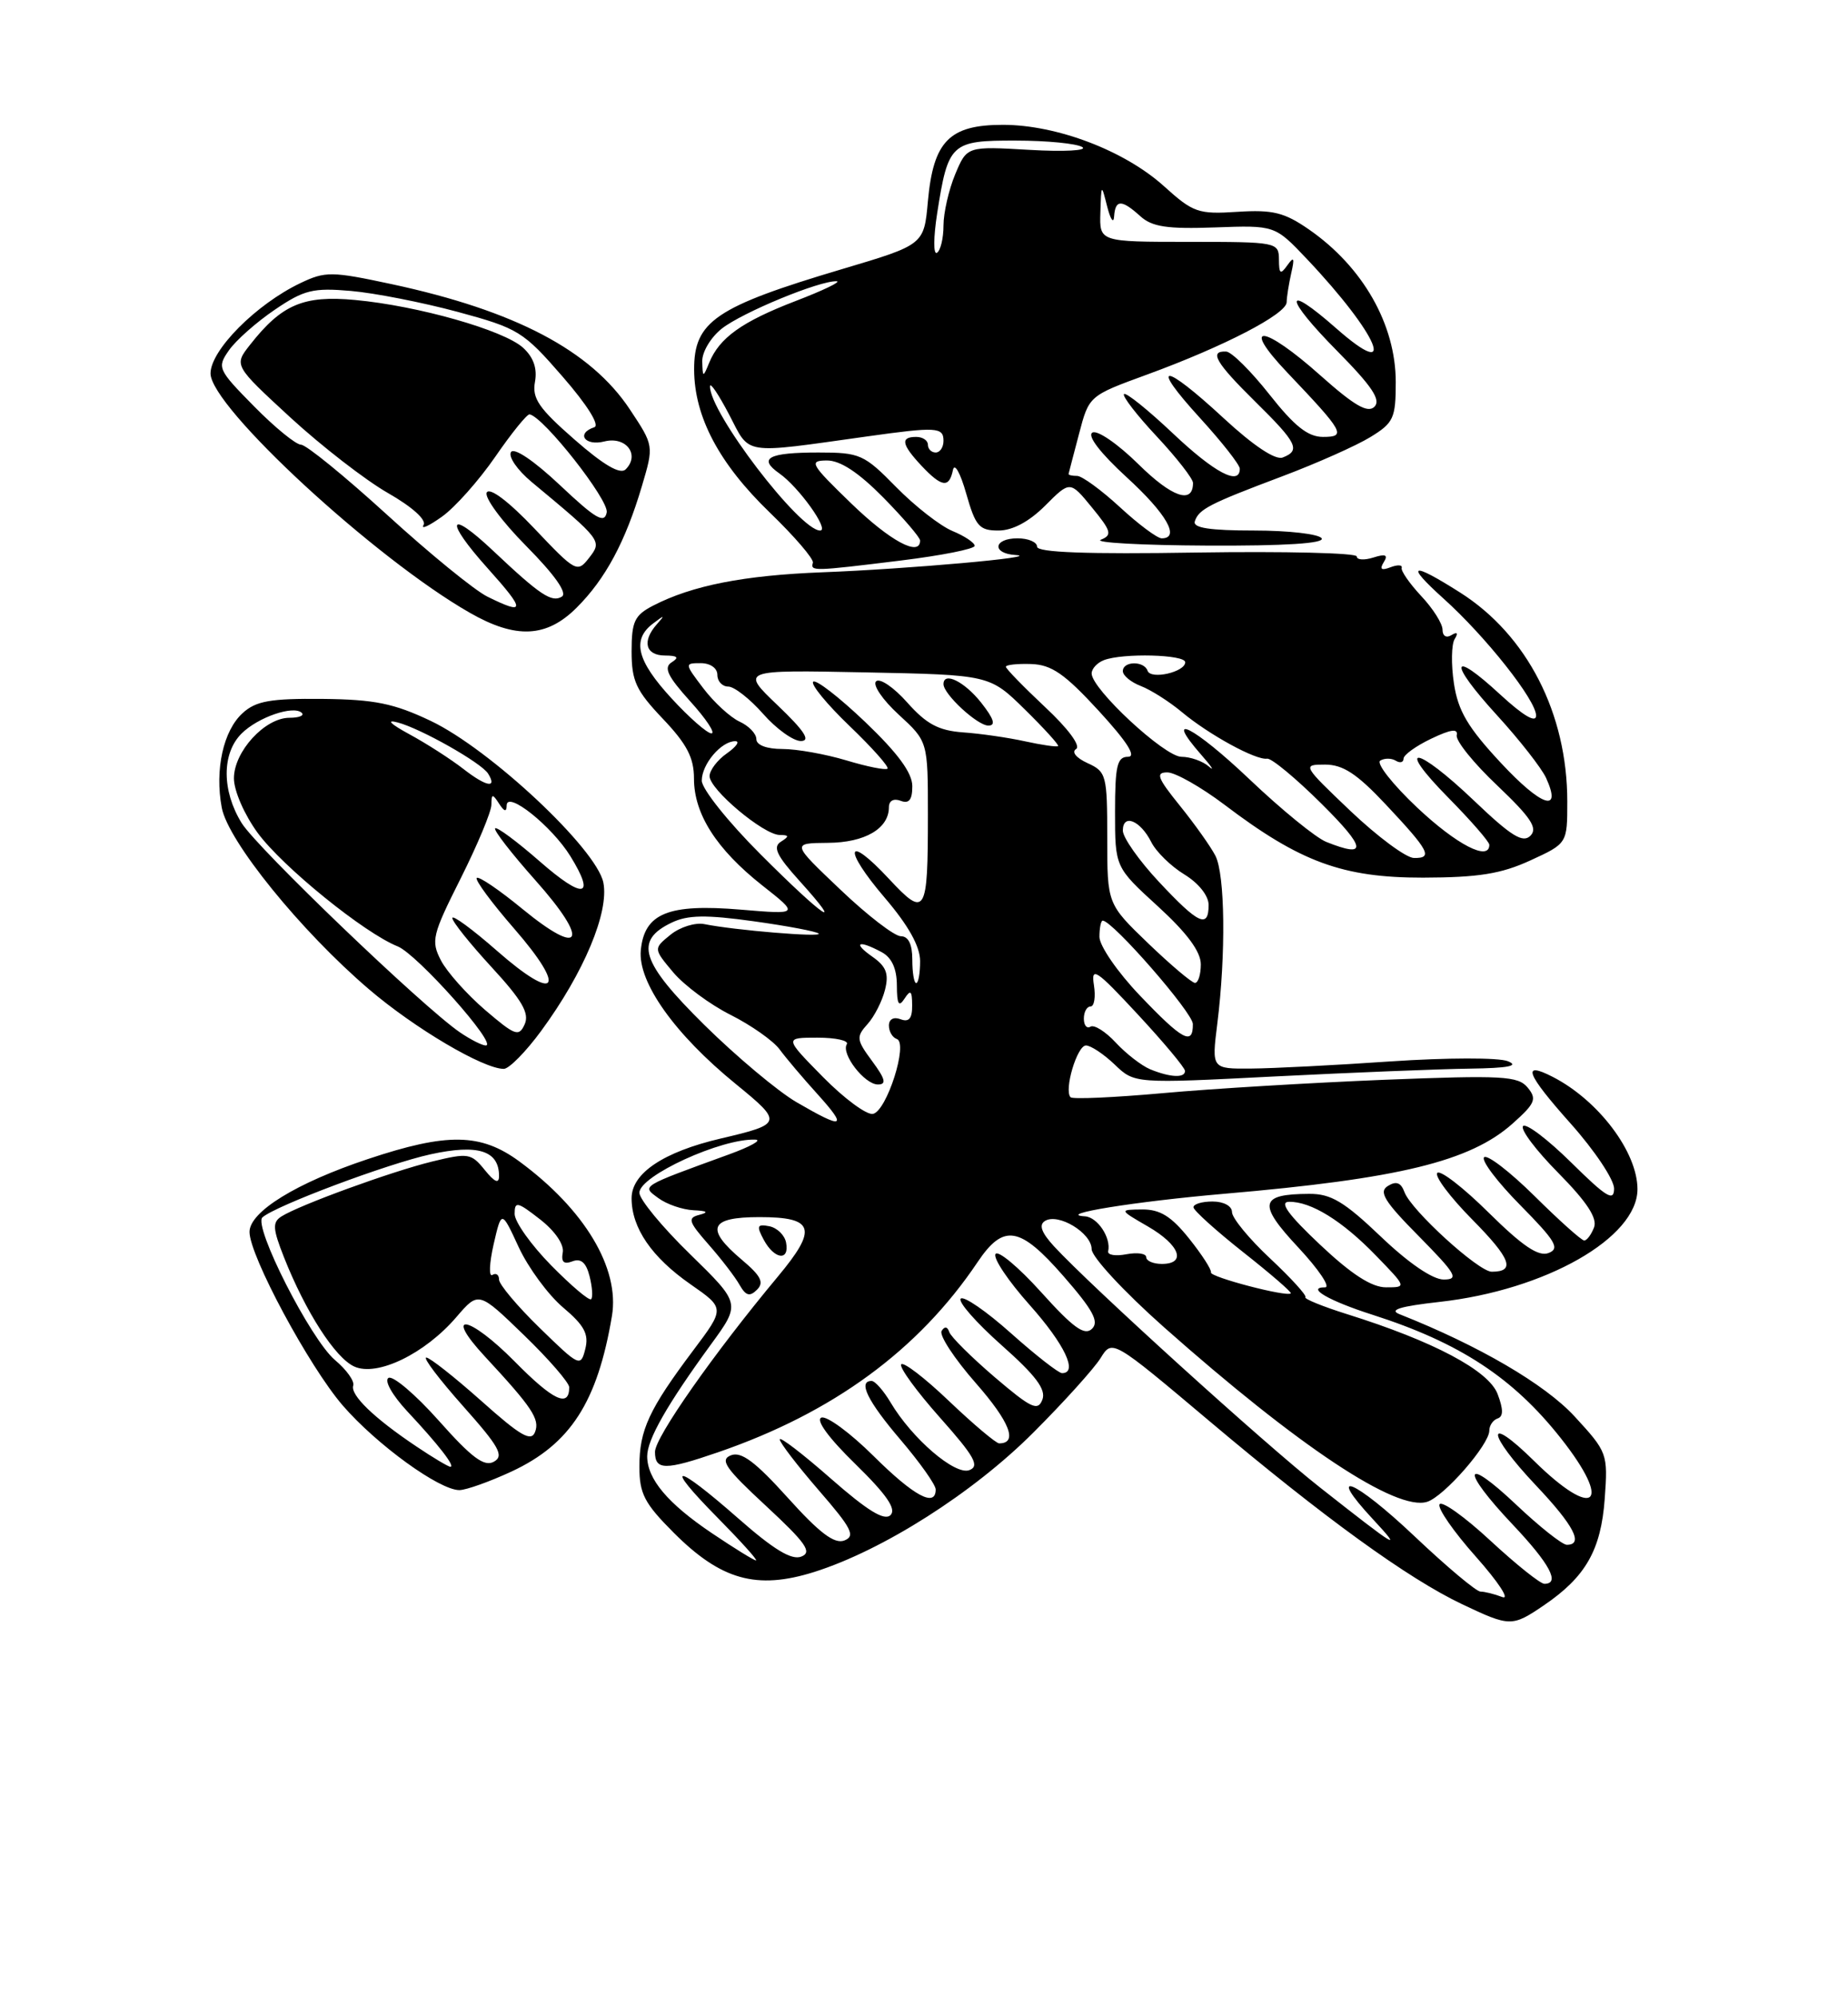 <?xml version="1.0" encoding="UTF-8" standalone="no"?>
<!DOCTYPE svg PUBLIC "-//W3C//DTD SVG 1.1//EN" "http://www.w3.org/Graphics/SVG/1.1/DTD/svg11.dtd" >
<svg xmlns="http://www.w3.org/2000/svg" xmlns:xlink="http://www.w3.org/1999/xlink" version="1.1" viewBox="0 0 237 256">
 <g >
 <path fill="currentColor"
d=" M 198.01 205.75 C 203.36 202.11 205.32 198.67 205.80 192.11 C 206.22 186.31 206.15 186.12 201.93 181.54 C 198.12 177.41 189.66 172.47 179.50 168.45 C 178.07 167.89 179.53 167.44 184.60 166.87 C 198.22 165.36 210.00 158.65 210.00 152.42 C 210.00 147.67 205.01 141.05 199.16 138.04 C 195.08 135.94 195.72 137.61 201.44 144.02 C 204.50 147.45 207.00 151.19 207.00 152.34 C 207.00 154.06 206.02 153.46 201.52 149.02 C 198.51 146.05 195.73 143.94 195.33 144.33 C 194.94 144.73 196.97 147.43 199.85 150.34 C 203.52 154.06 204.88 156.14 204.43 157.32 C 204.08 158.24 203.51 159.00 203.17 159.00 C 202.83 159.00 199.97 156.44 196.81 153.31 C 193.64 150.18 190.73 147.94 190.33 148.33 C 189.94 148.73 192.03 151.50 194.99 154.49 C 199.51 159.07 200.08 160.03 198.60 160.60 C 197.31 161.10 195.27 159.72 190.94 155.45 C 187.70 152.24 184.73 149.94 184.33 150.33 C 183.94 150.73 185.96 153.43 188.83 156.33 C 193.78 161.34 194.39 163.00 191.31 163.00 C 189.62 163.00 180.98 155.13 180.12 152.80 C 179.67 151.57 179.06 151.34 177.99 152.01 C 176.78 152.75 177.53 153.98 181.97 158.46 C 186.75 163.31 187.15 164.00 185.14 164.00 C 183.73 164.00 180.64 161.89 177.09 158.50 C 172.39 154.02 170.69 153.00 167.91 153.02 C 161.52 153.04 161.26 154.29 166.50 159.89 C 169.12 162.70 170.67 165.00 169.94 165.00 C 167.44 165.00 170.42 166.73 176.00 168.51 C 187.19 172.09 194.04 176.58 200.17 184.34 C 206.89 192.84 204.52 194.90 196.78 187.29 C 190.43 181.03 190.62 183.66 197.00 190.41 C 201.85 195.53 203.13 198.00 200.94 198.00 C 200.36 198.00 197.43 195.68 194.44 192.85 C 187.61 186.40 187.28 188.31 194.00 195.41 C 198.76 200.44 200.13 203.00 198.06 203.00 C 197.54 203.00 194.42 200.51 191.14 197.47 C 187.85 194.42 184.92 192.33 184.62 192.81 C 184.32 193.29 186.42 196.32 189.29 199.54 C 192.15 202.76 193.68 205.08 192.67 204.70 C 191.66 204.31 190.40 204.00 189.87 204.00 C 189.33 204.00 185.52 200.80 181.39 196.89 C 173.71 189.63 169.88 188.06 176.07 194.72 C 180.00 198.95 179.27 198.51 169.23 190.61 C 162.17 185.05 139.87 164.84 135.17 159.74 C 133.55 157.97 133.20 156.99 134.02 156.49 C 135.72 155.44 140.00 158.03 140.00 160.11 C 140.00 161.09 144.14 165.56 149.25 170.09 C 166.56 185.43 179.09 193.74 183.03 192.49 C 185.21 191.80 191.00 185.16 191.00 183.36 C 191.00 182.70 191.48 182.01 192.06 181.81 C 192.81 181.56 192.81 180.64 192.06 178.67 C 190.92 175.66 183.82 171.90 172.76 168.44 C 169.61 167.45 167.20 166.47 167.41 166.26 C 167.61 166.05 165.58 163.82 162.89 161.30 C 160.20 158.79 158.00 156.11 158.00 155.36 C 158.00 154.58 156.94 154.00 155.50 154.00 C 154.12 154.00 153.03 154.34 153.06 154.75 C 153.09 155.16 155.96 157.75 159.44 160.50 C 162.93 163.25 165.67 165.62 165.54 165.77 C 165.08 166.28 155.11 163.67 155.30 163.09 C 155.41 162.77 154.15 160.81 152.50 158.75 C 150.22 155.90 148.78 155.01 146.50 155.02 C 143.50 155.05 143.50 155.05 147.25 157.22 C 151.32 159.58 152.20 162.00 149.00 162.00 C 147.90 162.00 147.00 161.61 147.00 161.14 C 147.00 160.66 145.86 160.50 144.46 160.76 C 143.06 161.03 142.01 160.86 142.12 160.37 C 142.51 158.65 140.75 156.00 139.14 155.90 C 135.26 155.66 145.48 154.01 157.00 153.01 C 179.43 151.08 188.56 148.86 194.00 144.00 C 196.89 141.42 197.13 140.86 195.91 139.39 C 194.68 137.91 192.69 137.80 177.51 138.40 C 168.16 138.78 155.39 139.54 149.15 140.11 C 142.91 140.67 137.58 140.91 137.30 140.64 C 136.42 139.75 138.13 134.00 139.27 134.00 C 139.89 134.00 141.54 135.10 142.95 136.44 C 145.50 138.89 145.50 138.89 163.50 137.97 C 173.40 137.47 184.65 137.02 188.50 136.97 C 193.43 136.90 194.87 136.62 193.38 136.02 C 192.21 135.54 185.54 135.56 178.38 136.04 C 171.30 136.53 163.23 136.94 160.45 136.96 C 155.39 137.00 155.39 137.00 156.11 131.25 C 157.23 122.30 157.11 112.09 155.87 109.68 C 155.25 108.48 153.19 105.59 151.30 103.25 C 148.43 99.70 148.17 99.00 149.71 99.00 C 150.72 99.00 154.02 100.87 157.03 103.14 C 166.74 110.50 172.20 112.50 182.50 112.49 C 189.60 112.47 192.50 112.01 196.25 110.29 C 201.00 108.11 201.00 108.11 201.00 102.74 C 201.00 91.44 195.85 81.40 187.26 75.95 C 180.94 71.94 180.15 72.24 185.16 76.75 C 190.56 81.61 197.00 89.75 197.00 91.72 C 197.00 92.71 195.38 91.76 192.42 89.04 C 185.99 83.10 185.70 84.80 191.98 91.67 C 194.87 94.83 197.70 98.45 198.28 99.71 C 200.36 104.27 197.70 103.39 192.47 97.77 C 188.24 93.23 186.99 91.12 186.46 87.59 C 186.09 85.15 186.14 82.59 186.55 81.92 C 187.04 81.13 186.89 80.95 186.15 81.40 C 185.49 81.82 185.00 81.52 185.00 80.71 C 185.00 79.93 183.77 77.99 182.27 76.40 C 180.78 74.80 179.65 73.18 179.76 72.79 C 179.88 72.39 179.23 72.36 178.32 72.71 C 177.15 73.16 176.90 72.97 177.46 72.06 C 178.05 71.12 177.70 70.96 176.13 71.46 C 174.96 71.83 174.00 71.77 174.00 71.32 C 174.00 70.87 164.78 70.65 153.50 70.82 C 139.36 71.05 133.00 70.81 133.00 70.07 C 133.00 69.48 131.88 69.00 130.50 69.00 C 127.39 69.00 127.16 70.95 130.25 71.14 C 133.90 71.38 116.35 72.94 105.50 73.35 C 95.39 73.74 88.77 75.04 83.75 77.63 C 81.38 78.86 81.00 79.66 81.00 83.48 C 81.00 87.29 81.57 88.51 85.00 92.12 C 88.09 95.37 89.00 97.11 89.00 99.79 C 89.00 104.34 91.89 108.85 97.75 113.48 C 102.50 117.22 102.50 117.22 95.00 116.59 C 85.70 115.81 82.64 117.05 82.18 121.80 C 81.79 125.90 86.54 132.58 94.41 138.98 C 100.42 143.88 100.36 144.07 92.42 145.93 C 85.08 147.65 81.00 150.38 81.00 153.58 C 81.00 157.39 83.58 161.15 88.57 164.62 C 92.97 167.68 92.97 167.68 88.90 173.09 C 83.23 180.64 82.00 183.29 82.00 187.98 C 82.00 191.46 82.64 192.69 86.41 196.46 C 92.47 202.52 97.04 203.80 104.40 201.49 C 113.22 198.71 124.81 191.35 132.56 183.58 C 136.45 179.69 140.31 175.41 141.14 174.08 C 142.64 171.65 142.64 171.65 155.11 182.15 C 169.79 194.52 180.57 202.32 187.50 205.61 C 193.65 208.53 193.92 208.53 198.01 205.75 Z  M 65.62 188.60 C 73.15 185.09 76.62 179.72 78.48 168.67 C 79.50 162.56 74.98 155.02 66.60 148.86 C 61.65 145.23 57.37 145.16 47.18 148.56 C 38.01 151.61 32.00 155.31 32.00 157.90 C 32.00 160.95 39.63 175.14 43.96 180.15 C 48.30 185.16 56.36 191.01 58.92 190.99 C 59.79 190.98 62.80 189.91 65.62 188.60 Z  M 69.42 132.11 C 74.88 124.67 78.13 116.92 77.38 113.13 C 76.51 108.81 62.87 96.03 55.24 92.40 C 50.52 90.16 48.05 89.65 41.36 89.58 C 34.70 89.52 32.83 89.84 31.13 91.39 C 28.64 93.63 27.53 98.66 28.44 103.52 C 29.24 107.81 38.58 119.33 47.30 126.78 C 53.17 131.80 61.98 137.00 64.61 137.00 C 65.28 137.00 67.45 134.80 69.42 132.11 Z  M 73.96 77.88 C 77.65 74.20 80.21 69.43 82.32 62.31 C 83.86 57.12 83.86 57.12 80.78 52.48 C 75.77 44.92 66.07 39.82 50.23 36.42 C 42.53 34.77 41.72 34.76 38.52 36.29 C 32.86 38.99 27.00 44.88 27.00 47.87 C 27.00 52.14 48.06 71.58 60.25 78.54 C 66.17 81.93 70.10 81.74 73.96 77.88 Z  M 115.56 71.84 C 120.75 71.20 125.00 70.36 125.00 69.96 C 125.00 69.57 123.72 68.71 122.15 68.06 C 120.58 67.41 117.34 64.88 114.94 62.44 C 110.81 58.23 110.29 58.00 104.96 58.00 C 98.54 58.00 97.17 58.73 99.95 60.68 C 102.45 62.43 106.43 68.00 105.18 68.00 C 102.55 68.00 90.93 52.78 91.06 49.50 C 91.08 48.95 92.18 50.60 93.52 53.16 C 96.25 58.39 95.02 58.20 111.19 55.94 C 120.10 54.69 121.00 54.74 121.00 56.50 C 121.00 57.33 120.55 58.00 120.00 58.00 C 119.45 58.00 119.00 57.55 119.00 57.00 C 119.00 56.45 118.33 56.00 117.50 56.00 C 115.44 56.00 115.62 56.96 118.17 59.69 C 120.78 62.46 121.73 62.59 122.21 60.25 C 122.41 59.27 123.16 60.60 123.91 63.25 C 125.11 67.46 125.58 68.00 128.05 68.00 C 129.86 68.00 131.97 66.87 134.04 64.81 C 137.23 61.61 137.23 61.61 140.05 65.06 C 142.53 68.08 142.66 68.58 141.18 69.18 C 140.26 69.55 146.39 69.89 154.81 69.93 C 164.78 69.98 169.90 69.65 169.50 69.00 C 169.16 68.45 165.27 68.00 160.86 68.00 C 155.14 68.00 152.95 67.66 153.23 66.82 C 153.75 65.26 155.06 64.58 164.50 61.03 C 168.90 59.37 173.96 57.12 175.75 56.02 C 178.73 54.20 179.00 53.60 179.00 48.97 C 179.00 41.60 174.79 34.21 167.88 29.42 C 164.72 27.23 163.24 26.86 158.71 27.15 C 153.67 27.48 153.02 27.25 149.28 23.87 C 144.23 19.31 135.54 16.00 128.62 16.00 C 121.75 16.00 119.70 18.09 119.00 25.79 C 118.50 31.37 118.50 31.37 108.00 34.49 C 91.75 39.32 88.99 41.20 89.02 47.40 C 89.05 53.44 92.23 59.43 98.73 65.70 C 101.90 68.76 104.39 71.66 104.25 72.13 C 103.93 73.24 104.25 73.23 115.56 71.84 Z  M 91.31 196.52 C 85.63 192.70 83.00 189.57 83.00 186.65 C 83.00 184.50 85.58 179.99 91.19 172.30 C 94.99 167.09 94.99 167.09 88.50 160.75 C 84.92 157.27 82.00 153.72 82.00 152.88 C 82.00 150.71 92.56 145.88 96.88 146.07 C 97.77 146.11 96.25 146.96 93.50 147.96 C 82.01 152.14 82.27 151.98 84.44 153.57 C 85.51 154.36 87.53 155.05 88.94 155.12 C 90.69 155.20 90.94 155.38 89.72 155.70 C 88.14 156.10 88.28 156.56 90.88 159.52 C 92.51 161.37 94.29 163.69 94.85 164.69 C 95.65 166.09 96.15 166.23 97.08 165.31 C 98.02 164.38 97.59 163.53 95.14 161.47 C 90.39 157.46 90.99 156.00 97.39 156.00 C 104.44 156.00 104.90 157.46 99.76 163.62 C 91.54 173.48 84.00 184.22 84.00 186.09 C 84.00 188.47 85.29 188.48 92.12 186.13 C 106.83 181.07 117.80 173.04 125.37 161.77 C 128.70 156.81 130.78 157.15 136.38 163.56 C 140.18 167.91 140.99 169.41 140.04 170.32 C 139.09 171.24 137.63 170.18 133.54 165.64 C 130.63 162.41 127.99 160.21 127.67 160.73 C 127.34 161.26 129.31 164.19 132.04 167.25 C 136.54 172.30 138.30 176.00 136.20 176.00 C 135.76 176.00 132.81 173.70 129.65 170.88 C 126.49 168.06 123.60 166.07 123.21 166.45 C 122.83 166.84 125.18 169.51 128.43 172.40 C 132.85 176.32 134.18 178.09 133.68 179.40 C 133.10 180.91 132.24 180.50 127.56 176.51 C 124.57 173.95 121.95 171.35 121.74 170.73 C 121.51 170.02 121.14 169.97 120.76 170.59 C 120.42 171.13 122.39 174.14 125.14 177.27 C 129.52 182.26 130.58 185.00 128.14 185.00 C 127.74 185.00 124.84 182.56 121.71 179.58 C 118.58 176.59 115.82 174.48 115.57 174.88 C 115.33 175.28 117.57 178.35 120.55 181.70 C 124.98 186.68 125.67 187.91 124.32 188.43 C 122.49 189.13 116.98 184.41 114.21 179.75 C 113.31 178.24 112.22 177.00 111.78 177.00 C 109.99 177.00 111.27 179.60 115.50 184.55 C 117.97 187.45 120.00 190.31 120.00 190.91 C 120.00 193.26 117.21 191.76 112.02 186.61 C 109.03 183.65 106.03 181.44 105.34 181.70 C 104.58 181.99 106.27 184.31 109.69 187.64 C 113.71 191.57 114.98 193.42 114.21 194.19 C 113.43 194.97 111.27 193.65 106.56 189.52 C 102.95 186.35 100.00 184.09 100.00 184.49 C 100.00 184.90 102.25 187.83 105.00 191.01 C 109.24 195.89 109.74 196.88 108.28 197.45 C 107.01 197.93 105.11 196.50 101.03 191.97 C 96.86 187.35 95.07 186.01 93.74 186.53 C 92.27 187.11 93.04 188.21 98.24 193.02 C 103.38 197.79 104.19 198.95 102.77 199.51 C 101.53 200.01 99.23 198.62 94.66 194.60 C 86.49 187.43 84.96 187.37 92.00 194.50 C 94.99 197.53 97.22 200.00 96.95 200.00 C 96.69 200.00 94.15 198.43 91.31 196.52 Z  M 100.81 159.26 C 100.63 158.31 99.66 157.37 98.66 157.17 C 97.10 156.87 96.99 157.12 97.95 158.91 C 99.31 161.44 101.28 161.68 100.81 159.26 Z  M 169.30 159.54 C 165.22 155.70 164.03 154.06 165.30 154.04 C 168.11 153.98 172.14 156.47 176.45 160.92 C 180.41 165.00 180.41 165.00 177.75 165.00 C 175.91 165.00 173.32 163.33 169.30 159.54 Z  M 102.15 141.27 C 99.76 139.88 94.44 135.42 90.33 131.37 C 82.17 123.31 81.29 120.57 86.15 118.25 C 88.20 117.27 90.53 117.23 96.65 118.08 C 100.97 118.68 104.72 119.39 104.99 119.66 C 105.50 120.17 94.21 119.23 90.35 118.45 C 89.17 118.21 87.21 118.82 86.00 119.80 C 83.79 121.59 83.79 121.59 86.34 124.63 C 87.75 126.30 91.06 128.76 93.70 130.08 C 96.34 131.41 99.17 133.40 99.98 134.50 C 100.79 135.60 102.98 138.19 104.85 140.25 C 108.76 144.58 108.20 144.79 102.15 141.27 Z  M 105.53 138.03 C 100.58 133.00 100.58 133.00 104.85 133.00 C 107.20 133.00 108.89 133.38 108.60 133.84 C 107.84 135.07 110.87 139.00 112.59 139.00 C 113.72 139.00 113.55 138.31 111.86 136.02 C 109.83 133.28 109.78 132.90 111.25 131.27 C 112.13 130.30 113.14 128.31 113.50 126.86 C 114.02 124.80 113.66 123.87 111.86 122.61 C 109.29 120.81 110.08 120.43 113.07 122.04 C 114.36 122.73 115.01 124.14 115.02 126.29 C 115.03 128.73 115.26 129.14 116.00 128.00 C 116.78 126.80 116.97 126.97 116.98 128.86 C 117.00 130.54 116.57 131.05 115.50 130.64 C 114.61 130.30 114.00 130.63 114.00 131.45 C 114.00 132.21 114.45 132.98 115.01 133.17 C 116.51 133.67 113.72 142.43 111.95 142.77 C 111.14 142.93 108.25 140.79 105.53 138.03 Z  M 147.50 137.05 C 146.40 136.59 144.42 135.06 143.10 133.64 C 141.79 132.22 140.32 131.30 139.85 131.59 C 139.38 131.88 139.00 131.42 139.00 130.56 C 139.00 129.70 139.39 129.00 139.86 129.00 C 140.34 129.00 140.53 127.76 140.29 126.25 C 139.91 123.83 140.58 124.27 145.90 130.00 C 149.22 133.57 151.95 136.84 151.97 137.25 C 152.01 138.20 150.08 138.11 147.50 137.05 Z  M 146.17 127.58 C 143.33 124.61 141.00 121.23 141.00 120.08 C 141.00 118.94 141.19 118.00 141.42 118.00 C 142.68 118.00 152.96 129.78 152.98 131.25 C 153.01 134.06 151.66 133.34 146.17 127.58 Z  M 117.00 123.00 C 117.00 121.02 116.50 120.00 115.53 120.00 C 114.72 120.00 111.23 117.32 107.78 114.03 C 101.50 108.07 101.50 108.07 106.18 108.03 C 110.93 108.00 114.00 106.20 114.00 103.46 C 114.00 102.63 114.61 102.30 115.50 102.64 C 116.58 103.05 117.00 102.53 117.00 100.76 C 117.00 99.06 115.14 96.53 110.95 92.53 C 107.62 89.36 104.63 87.04 104.29 87.38 C 103.95 87.71 106.05 90.27 108.95 93.05 C 111.85 95.83 114.04 98.29 113.82 98.52 C 113.59 98.74 111.22 98.27 108.54 97.46 C 105.87 96.66 102.18 96.00 100.34 96.00 C 98.32 96.00 97.00 95.50 97.00 94.74 C 97.00 94.04 96.03 93.03 94.84 92.49 C 93.66 91.94 91.58 90.04 90.22 88.25 C 87.78 85.04 87.77 85.00 89.87 85.00 C 91.10 85.00 92.00 85.64 92.00 86.50 C 92.00 87.33 92.63 88.00 93.40 88.00 C 94.16 88.00 96.18 89.58 97.87 91.50 C 99.56 93.42 101.74 94.99 102.72 94.98 C 104.00 94.96 103.16 93.68 99.74 90.41 C 94.97 85.86 94.97 85.86 110.95 86.18 C 126.92 86.50 126.92 86.50 131.44 90.94 C 133.92 93.38 135.84 95.49 135.70 95.63 C 135.56 95.77 133.66 95.50 131.47 95.02 C 129.29 94.54 125.70 94.02 123.50 93.87 C 120.37 93.64 118.81 92.81 116.35 90.04 C 114.62 88.09 112.82 86.87 112.35 87.33 C 111.89 87.79 113.19 89.70 115.25 91.59 C 119.00 95.03 119.00 95.03 119.00 104.43 C 119.00 117.21 118.71 117.69 114.01 112.65 C 108.50 106.73 108.04 108.72 113.46 115.06 C 116.51 118.63 118.00 121.30 118.00 123.19 C 118.00 124.74 117.78 126.00 117.50 126.00 C 117.22 126.00 117.00 124.65 117.00 123.00 Z  M 125.83 90.06 C 123.69 87.36 121.00 86.03 121.00 87.69 C 121.00 88.98 125.35 93.00 126.75 93.00 C 127.74 93.00 127.47 92.14 125.83 90.06 Z  M 147.25 120.91 C 142.00 115.86 142.00 115.86 142.00 107.41 C 142.00 99.34 141.89 98.91 139.47 97.81 C 138.01 97.14 137.39 96.38 138.01 96.00 C 138.63 95.61 136.98 93.38 134.03 90.63 C 131.27 88.04 129.00 85.71 129.00 85.46 C 129.00 85.21 130.46 85.05 132.25 85.11 C 134.87 85.20 136.55 86.37 140.91 91.11 C 144.56 95.09 145.78 97.00 144.66 97.00 C 143.27 97.00 143.00 98.15 143.00 104.07 C 143.00 111.15 143.00 111.15 148.50 116.17 C 152.24 119.59 154.00 121.97 154.00 123.60 C 154.00 124.92 153.66 125.99 153.25 125.98 C 152.84 125.97 150.14 123.68 147.25 120.91 Z  M 148.64 113.04 C 146.09 110.32 144.00 107.35 144.00 106.46 C 144.00 104.24 146.24 105.15 147.64 107.92 C 148.26 109.17 150.18 111.04 151.89 112.08 C 153.71 113.19 155.00 114.80 155.00 115.99 C 155.00 119.06 153.70 118.45 148.64 113.04 Z  M 97.52 109.48 C 93.38 105.35 90.00 101.11 90.00 100.06 C 90.00 97.94 92.50 95.00 94.29 95.00 C 94.93 95.00 94.44 95.70 93.22 96.56 C 92.00 97.41 91.00 98.73 91.00 99.48 C 91.00 101.19 97.92 106.99 99.98 107.02 C 101.22 107.03 101.25 107.19 100.14 107.89 C 99.08 108.56 99.61 109.67 102.51 112.88 C 108.58 119.60 105.61 117.58 97.52 109.48 Z  M 173.22 103.97 C 167.03 98.08 166.99 98.00 169.93 98.00 C 172.23 98.00 174.02 99.17 177.71 103.10 C 183.31 109.06 183.81 110.01 181.33 109.97 C 180.32 109.95 176.68 107.25 173.22 103.97 Z  M 170.09 107.91 C 168.76 107.38 164.33 103.77 160.25 99.89 C 153.11 93.11 149.08 91.07 154.06 96.75 C 155.39 98.26 155.82 98.94 155.04 98.25 C 154.25 97.56 152.66 97.00 151.51 97.00 C 149.36 97.00 140.00 88.32 140.00 86.32 C 140.00 85.71 140.71 84.94 141.58 84.61 C 144.01 83.68 152.00 83.89 152.00 84.88 C 152.00 86.14 147.57 87.15 147.17 85.97 C 146.72 84.68 144.00 84.72 144.00 86.02 C 144.00 86.59 145.04 87.44 146.31 87.93 C 147.57 88.41 149.94 89.91 151.56 91.26 C 155.04 94.17 161.09 97.47 162.50 97.24 C 163.05 97.15 166.20 99.76 169.50 103.04 C 175.23 108.73 175.39 110.03 170.09 107.91 Z  M 181.76 103.52 C 178.60 100.54 176.47 97.83 177.01 97.49 C 177.55 97.16 178.45 97.16 179.00 97.50 C 179.55 97.84 180.00 97.72 180.00 97.24 C 180.00 96.76 181.60 95.61 183.55 94.68 C 186.08 93.47 187.01 93.35 186.82 94.24 C 186.67 94.94 189.01 97.84 192.03 100.69 C 196.35 104.80 197.24 106.15 196.27 107.12 C 195.30 108.09 193.81 107.17 189.10 102.68 C 181.59 95.51 178.77 95.18 185.78 102.28 C 188.65 105.19 191.00 107.89 191.00 108.28 C 191.00 110.44 186.81 108.27 181.76 103.52 Z  M 86.13 89.52 C 81.67 84.68 81.00 82.00 83.75 79.92 C 85.24 78.79 85.31 78.81 84.25 80.00 C 82.31 82.17 82.77 84.00 85.25 84.02 C 86.90 84.03 87.14 84.26 86.14 84.89 C 85.08 85.56 85.61 86.67 88.51 89.88 C 90.56 92.14 91.79 94.00 91.24 94.00 C 90.70 94.00 88.40 91.99 86.13 89.52 Z  M 53.39 185.39 C 47.98 181.77 44.90 178.80 45.30 177.59 C 45.49 177.03 44.44 175.56 42.96 174.32 C 39.84 171.69 32.43 157.12 33.66 156.03 C 35.34 154.54 49.66 149.17 55.22 147.95 C 61.29 146.62 64.00 147.47 64.00 150.73 C 64.00 151.77 63.44 151.53 62.16 149.95 C 60.43 147.81 60.05 147.75 55.41 148.88 C 50.15 150.17 38.41 154.45 36.10 155.91 C 34.92 156.66 34.97 157.47 36.42 161.15 C 39.20 168.16 42.98 174.03 45.43 175.15 C 48.36 176.49 54.50 173.52 58.54 168.80 C 61.38 165.50 61.38 165.50 67.19 171.12 C 70.39 174.21 73.00 177.23 73.00 177.81 C 73.00 180.48 70.94 179.51 66.00 174.50 C 60.14 168.57 56.75 168.01 62.19 173.87 C 68.26 180.41 69.25 181.90 68.62 183.54 C 68.12 184.84 66.76 184.05 61.75 179.58 C 58.31 176.52 55.13 174.01 54.67 174.00 C 54.21 174.00 56.34 176.80 59.39 180.23 C 64.03 185.44 64.68 186.60 63.34 187.35 C 62.11 188.04 60.51 186.86 56.29 182.11 C 53.29 178.74 50.38 176.27 49.82 176.61 C 49.26 176.96 50.30 178.81 52.21 180.87 C 56.23 185.16 58.43 188.00 57.76 188.00 C 57.50 188.00 55.53 186.83 53.39 185.39 Z  M 69.23 170.22 C 66.35 167.42 64.00 164.62 64.00 164.01 C 64.00 163.39 63.62 163.12 63.15 163.41 C 62.68 163.70 62.75 161.95 63.30 159.51 C 64.32 155.09 64.32 155.09 66.53 159.87 C 67.75 162.49 70.30 165.96 72.20 167.57 C 74.95 169.89 75.54 171.00 75.06 172.91 C 74.47 175.24 74.30 175.16 69.23 170.22 Z  M 70.69 162.19 C 68.11 159.57 66.00 156.60 66.00 155.59 C 66.00 153.94 66.34 154.01 69.25 156.28 C 71.17 157.77 72.37 159.52 72.17 160.54 C 71.95 161.76 72.31 162.09 73.41 161.67 C 74.51 161.25 75.17 161.83 75.61 163.58 C 75.96 164.96 76.05 166.29 75.81 166.52 C 75.57 166.76 73.27 164.81 70.69 162.19 Z  M 58.97 132.31 C 54.22 129.06 32.97 108.69 30.99 105.49 C 28.44 101.36 28.43 96.57 30.97 94.03 C 33.08 91.92 37.68 90.35 38.71 91.38 C 39.05 91.72 38.34 92.00 37.12 92.00 C 33.97 92.00 30.00 96.33 30.00 99.76 C 30.00 101.36 31.34 104.42 33.05 106.76 C 36.26 111.12 46.73 119.60 51.00 121.30 C 53.50 122.30 63.92 134.00 62.30 134.00 C 61.83 134.00 60.33 133.24 58.97 132.31 Z  M 62.21 129.45 C 59.87 127.44 57.32 124.58 56.55 123.10 C 55.25 120.59 55.43 119.85 59.08 112.59 C 61.23 108.30 63.01 104.05 63.02 103.15 C 63.03 101.72 63.16 101.70 64.00 103.00 C 64.68 104.05 64.97 104.11 64.98 103.22 C 65.01 101.29 70.77 105.89 73.15 109.74 C 76.44 115.07 74.85 115.33 69.20 110.39 C 66.29 107.85 63.72 105.94 63.50 106.17 C 63.27 106.39 65.61 109.40 68.68 112.85 C 75.65 120.67 74.68 122.80 67.02 116.52 C 64.04 114.07 61.39 112.27 61.14 112.53 C 60.89 112.78 63.06 115.72 65.97 119.06 C 72.77 126.88 71.41 128.60 63.74 121.87 C 60.58 119.10 58.00 117.21 58.01 117.67 C 58.01 118.13 60.28 120.96 63.06 123.98 C 66.95 128.20 67.92 129.87 67.29 131.28 C 66.55 132.93 66.07 132.75 62.21 129.45 Z  M 59.47 98.59 C 57.84 97.32 54.70 95.30 52.50 94.11 C 50.05 92.78 49.47 92.19 51.00 92.60 C 53.97 93.38 61.75 97.78 62.60 99.16 C 63.80 101.10 62.37 100.84 59.47 98.59 Z  M 62.50 76.47 C 60.85 75.65 55.07 70.94 49.65 65.99 C 44.23 61.05 39.26 57.00 38.61 57.00 C 37.96 57.00 35.25 54.79 32.59 52.09 C 27.92 47.35 27.81 47.11 29.37 44.89 C 30.25 43.63 32.89 41.29 35.24 39.70 C 38.99 37.15 40.15 36.87 45.00 37.29 C 48.02 37.55 54.18 38.76 58.68 39.97 C 66.47 42.08 67.11 42.47 72.15 48.27 C 75.32 51.91 76.95 54.52 76.22 54.76 C 73.82 55.56 75.01 57.22 77.52 56.58 C 80.29 55.89 82.11 58.29 80.24 60.16 C 79.55 60.85 77.45 59.64 73.68 56.34 C 69.09 52.33 68.22 51.06 68.61 48.94 C 68.92 47.21 68.42 45.79 67.07 44.56 C 64.59 42.32 53.63 39.20 45.55 38.45 C 38.93 37.83 36.13 39.02 32.07 44.19 C 29.99 46.83 29.99 46.83 37.24 53.51 C 41.24 57.18 46.86 61.54 49.75 63.19 C 52.87 64.97 54.72 66.64 54.32 67.29 C 53.95 67.90 55.00 67.42 56.67 66.23 C 58.34 65.05 61.42 61.58 63.52 58.54 C 65.62 55.49 67.60 53.05 67.92 53.11 C 69.73 53.44 78.12 64.11 77.81 65.68 C 77.52 67.16 76.40 66.51 71.82 62.19 C 68.47 59.04 65.92 57.32 65.53 57.95 C 65.17 58.54 66.35 60.25 68.16 61.76 C 77.21 69.28 77.24 69.32 75.55 71.50 C 74.04 73.44 73.84 73.34 68.55 67.76 C 65.28 64.31 62.84 62.46 62.43 63.11 C 62.06 63.71 64.33 66.80 67.48 69.98 C 71.14 73.68 72.79 76.01 72.06 76.47 C 70.76 77.27 69.26 76.27 63.27 70.62 C 57.42 65.10 56.95 66.61 62.56 72.86 C 67.42 78.27 67.41 78.90 62.50 76.47 Z  M 109.16 64.52 C 103.93 59.46 103.69 59.04 106.04 59.02 C 107.76 59.01 110.09 60.54 113.29 63.78 C 115.88 66.42 118.00 68.89 118.00 69.28 C 118.00 71.42 114.15 69.35 109.16 64.52 Z  M 143.62 65.00 C 141.23 62.80 138.76 61.00 138.14 61.00 C 137.51 61.00 137.02 60.89 137.04 60.75 C 137.07 60.61 137.67 58.30 138.38 55.62 C 139.66 50.73 139.66 50.73 147.08 48.02 C 156.99 44.40 165.00 40.25 165.01 38.73 C 165.02 38.05 165.29 36.38 165.60 35.00 C 166.05 33.04 165.94 32.82 165.10 34.00 C 164.21 35.25 164.03 35.12 164.02 33.25 C 164.00 31.05 163.75 31.00 152.50 31.00 C 141.00 31.00 141.00 31.00 141.12 27.25 C 141.24 23.52 141.24 23.51 142.00 26.50 C 142.42 28.15 142.82 28.71 142.88 27.75 C 143.03 25.55 143.84 25.54 146.24 27.71 C 147.75 29.08 149.69 29.37 155.82 29.15 C 163.50 28.87 163.50 28.87 167.59 33.18 C 176.78 42.89 179.45 49.20 171.35 42.07 C 164.54 36.08 164.65 38.08 171.52 45.02 C 175.95 49.50 177.13 51.27 176.27 52.13 C 175.41 52.99 173.70 52.00 169.36 48.14 C 162.01 41.58 158.96 41.30 165.09 47.75 C 172.37 55.40 172.70 56.00 169.67 56.00 C 167.74 56.00 166.01 54.63 162.80 50.56 C 160.43 47.56 157.94 45.09 157.25 45.06 C 155.02 44.96 155.91 46.48 161.00 51.50 C 166.37 56.78 166.83 57.74 164.50 58.64 C 163.56 59.00 160.75 57.13 156.94 53.61 C 149.14 46.39 147.31 46.37 153.90 53.58 C 156.70 56.65 159.00 59.57 159.00 60.08 C 159.00 62.31 155.75 60.59 150.40 55.53 C 147.21 52.52 144.40 50.26 144.15 50.51 C 143.90 50.76 145.79 53.21 148.35 55.94 C 150.91 58.68 153.00 61.36 153.00 61.90 C 153.00 64.67 150.31 63.75 146.00 59.50 C 143.34 56.88 140.70 55.07 140.09 55.45 C 139.41 55.86 141.13 58.09 144.49 61.17 C 149.60 65.84 151.41 69.00 148.98 69.00 C 148.42 69.00 146.00 67.20 143.62 65.00 Z  M 90.06 46.32 C 90.03 45.12 91.15 43.24 92.58 42.11 C 95.22 40.04 105.10 35.96 107.29 36.05 C 107.95 36.08 105.59 37.22 102.04 38.58 C 95.15 41.23 92.26 43.29 90.95 46.50 C 90.16 48.43 90.12 48.42 90.06 46.32 Z  M 120.19 27.33 C 121.60 18.33 121.96 18.00 130.29 18.02 C 134.25 18.02 138.08 18.40 138.80 18.85 C 139.51 19.30 136.47 19.47 132.05 19.21 C 124.01 18.74 124.01 18.74 122.50 22.34 C 121.68 24.32 121.00 27.27 121.00 28.91 C 121.00 30.54 120.62 32.12 120.16 32.40 C 119.69 32.69 119.71 30.41 120.19 27.33 Z "/>
</g>
</svg>